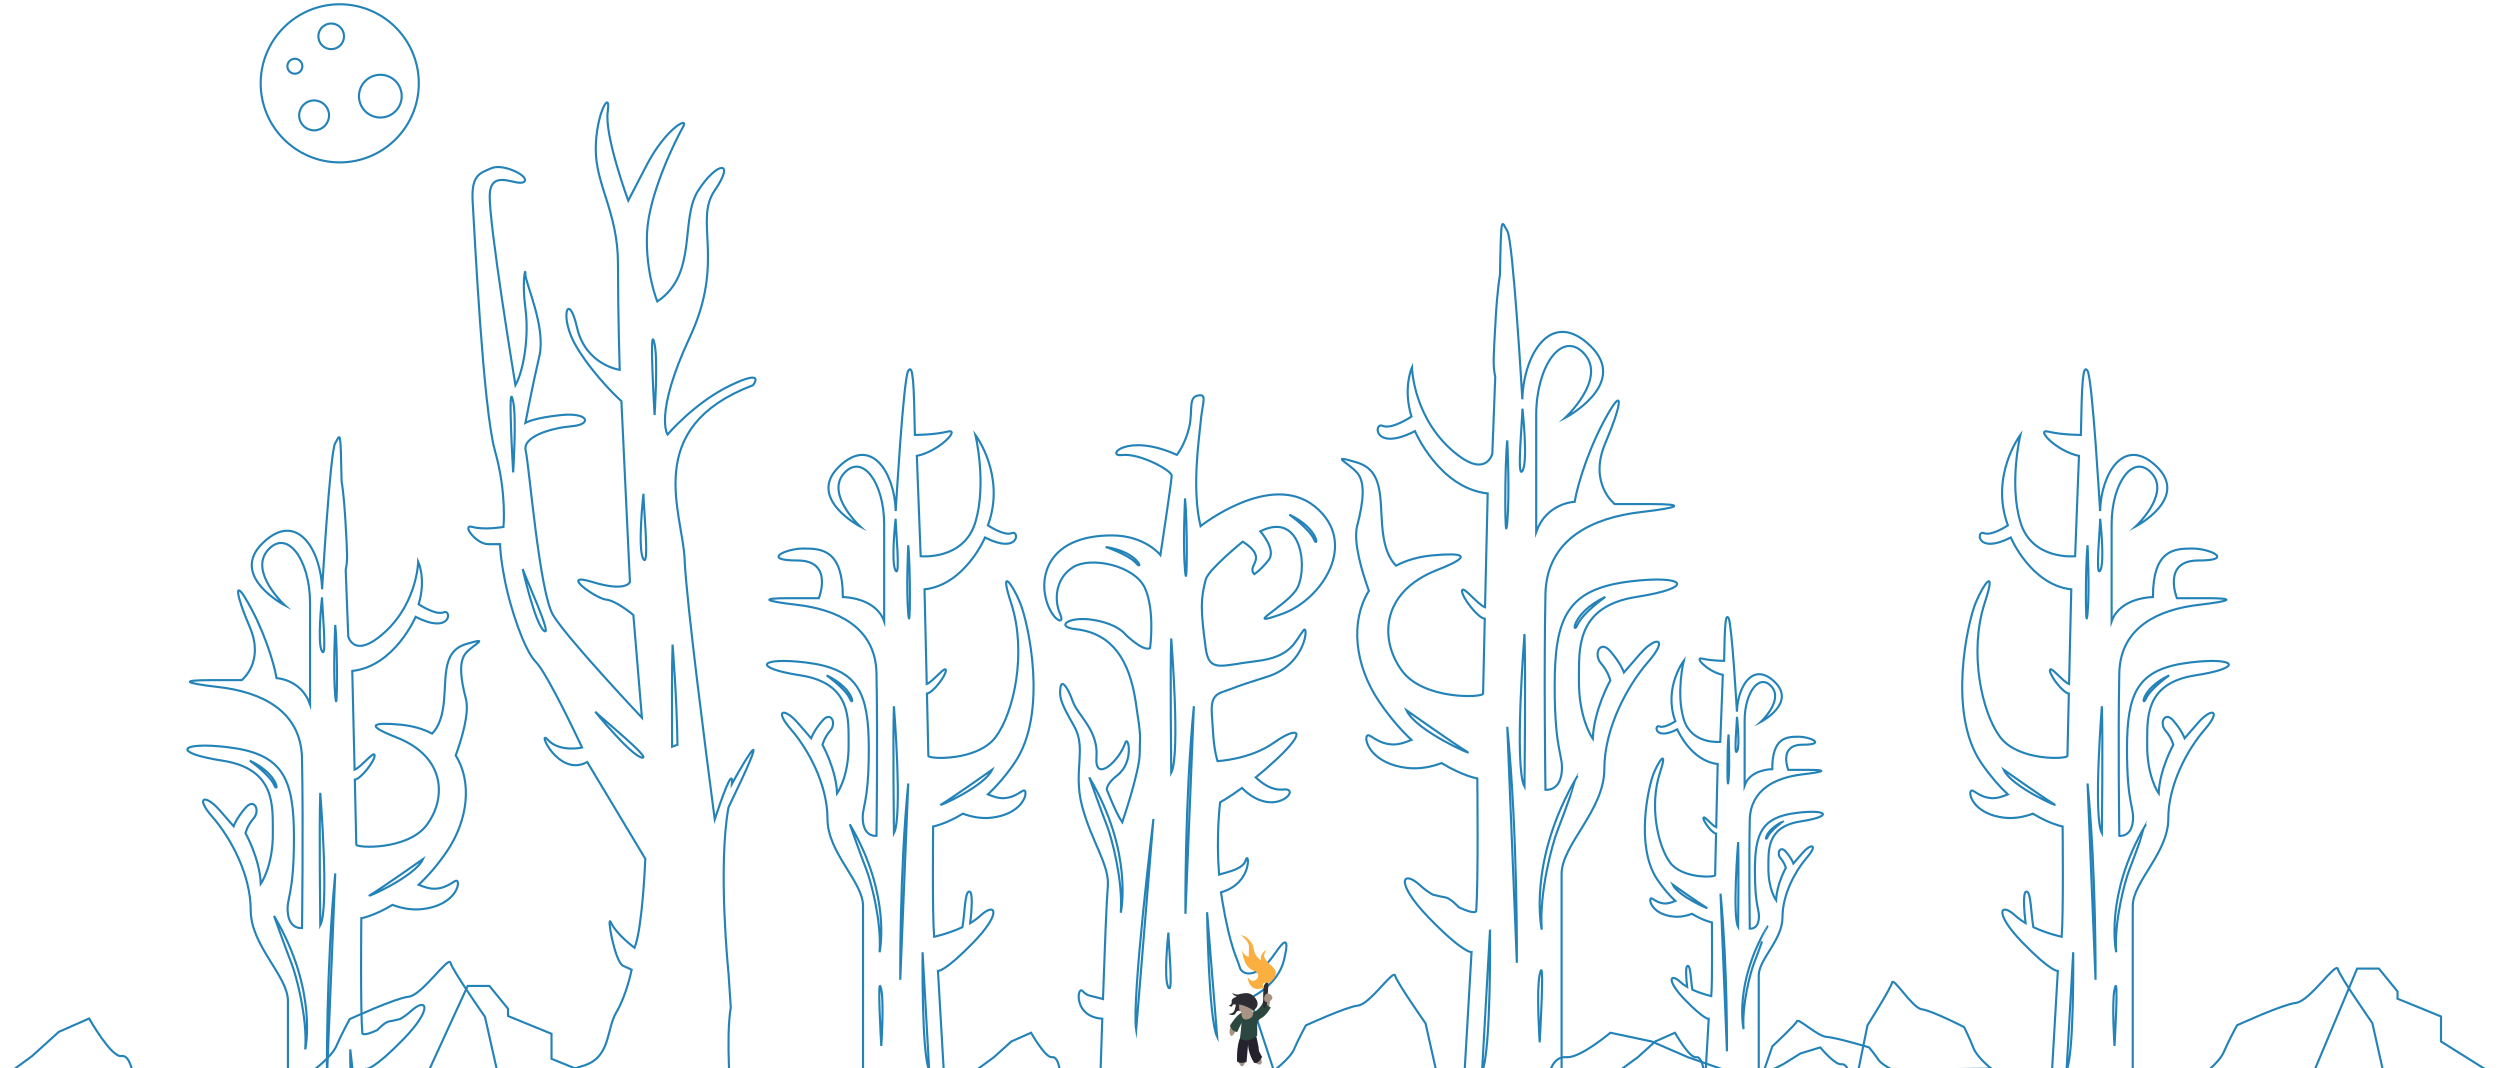 <?xml version="1.0" encoding="utf-8"?>
<!-- Generator: Adobe Illustrator 16.0.0, SVG Export Plug-In . SVG Version: 6.00 Build 0)  -->
<!DOCTYPE svg PUBLIC "-//W3C//DTD SVG 1.1//EN" "http://www.w3.org/Graphics/SVG/1.1/DTD/svg11.dtd">
<svg version="1.1" id="Layer_1" xmlns="http://www.w3.org/2000/svg" xmlns:xlink="http://www.w3.org/1999/xlink" x="0px" y="0px"
	 width="1170px" height="500px" viewBox="0 0 1170 500" enable-background="new 0 0 1170 500" xml:space="preserve">
<path fill="none" stroke="#2382B7" stroke-miterlimit="10" d="M469.088,373.558c-1.65,0-4.084-0.684-6.742-1.773
	c4.145-3.907,8.438-8.804,12.587-14.927c15.736-23.23,6.294-65.558,2.439-74.849c-3.855-9.29-9.798-16.9-4.238,0
	c7.643,23.23,1.349,51.618-7.192,62.976c-8.543,11.354-31.472,10.324-31.472,8.775c0-0.634-0.302-13.81-0.657-29.156
	c2.786-0.365,9.106-8.623,8.842-10.968c-0.252-2.23-6.075,5.459-8.947,6.489c-0.491-21.097-1.037-44.312-1.037-44.312
	c18.883-2.064,28.324-24.259,28.324-24.259c16.185,8.259,16.185-3.614,12.588-2.066c-3.596,1.548-11.239-3.614-11.239-3.614
	c8.542-23.229-5.846-42.327-5.846-42.327s5.396,22.712,0,40.778c-5.395,18.068-25.626,16.001-25.626,16.001l-1.797-46.971
	c10.339-2.066,20.68-12.904,14.386-11.357c-6.294,1.549-15.286,1.549-15.286,1.549c-0.45-24.776-0.899-33.55-3.146-29.938
	c-2.249,3.613-5.845,65.557-5.845,65.557c-0.45-17.551-11.24-35.618-26.526-20.771c-15.286,14.847,9.891,27.999,9.891,27.999
	s-16.186-14.972-7.644-24.779c8.542-9.808,18.882,4.129,18.882,23.744c0,19.616,0,45.423,0,45.423
	c-4.046-11.354-19.332-11.354-19.332-11.354c0-22.198-9.891-22.713-18.433-22.713s-19.864,5.597-2.779,5.597
	c17.084,0,9.974,17.632,9.974,17.632s0,0-13.938,0c-13.937,0-11.613,1.342,3.598,3.099c18.732,2.162,36.865,10.325,37.315,32.002
	c0.632,30.448,0,76.139,0,76.139s-5.396,0.774-6.294-6.451c-0.899-7.229,2.697-7.229,2.697-34.071
	c0-26.84-4.945-37.68-29.593-40.634c-21.464-2.571-25.705,2.437-2.328,6.05c24.061,3.718,22.334,20.774,22.48,32.005
	c0.199,15.483-5.396,23.227-5.396,23.227c-0.449-11.355-6.831-22.71-6.831-22.71s0.762-3.356,3.684-6.713
	c2.923-3.354,0.406-9.34-3.684-4.646c-4.089,4.696-5.307,8.26-5.307,8.26s0,0-6.294-7.226c-6.295-7.228-11.241-6.194-3.148,3.095
	c8.092,9.292,17.084,25.81,17.084,41.812c0,16.004,16.635,29.423,16.635,40.779c0,11.357,0,65.556,0,76.913h30.971
	c-3.613-7.744-3.097-55.234-3.097-55.234l3.097,55.234h6.795l-2.698-46.458c0,0,3.148,0.516,16.635-13.421
	c13.487-13.937,10.341-19.099,3.148-12.388c-1.354,1.261-2.961,2.395-4.678,3.404c0.659-5.747,1.436-15.121-0.554-14.763
	c-1.993,0.36-1.944,9.986-3.099,16.67c-6.544,3.051-13.25,4.494-13.25,4.494c-0.899-10.839-0.45-51.619-0.45-51.619
	s5.807-1.05,13.922-6.005c3.654,1.389,8.384,2.484,13.502,1.877c13.038-1.55,16.463-9.818,15.687-12.133
	C479.055,368.22,476.282,373.558,469.088,373.558z M386.863,316.077c13.447,6.425,12.905,15.485,10.84,10.841
	C395.639,322.271,386.863,316.077,386.863,316.077z M397.704,385.764c19.778,33.457,13.937,59.876,13.937,59.876
	c1.033-14.453-4.128-33.551-6.194-38.715C403.381,401.764,397.704,385.764,397.704,385.764z M412.445,489.517
	c0,0-2.154-36.426,0-26.326C413.767,469.386,412.445,489.517,412.445,489.517z M419.153,242.779c-0.029,3.615,2.295,27.874,0,24.259
	C416.86,263.426,419.153,242.779,419.153,242.779z M418.351,389.952c0,0-0.517-45.998,0-59.422
	C418.351,330.53,422.48,382.27,418.351,389.952z M421.324,458.546c0,0-0.393-50.069,3.737-91.883L421.324,458.546z M425.062,287.171
	c-1.033-11.357,0-32.004,0-32.004C426.094,264.459,426.094,298.528,425.062,287.171z M440.547,376.472
	c5.162-3.097,23.745-16.23,23.745-16.23C460.678,368.273,437.577,378.253,440.547,376.472z"/>
<path fill="none" stroke="#2382B7" stroke-miterlimit="10" d="M599.957,287.335c18.809-6.646,36.169-33.381,15.432-50.259
	c-20.737-16.88-53.531,9.164-53.531,9.164c-4.341-17.844-0.454-42.378,0-48.226c0.644-8.261,2.894-13.023,0-13.023
	c-6.269,0-3.376,6.753-5.305,14.951c-1.928,8.199-5.786,12.943-5.786,12.943c-23.631-10.689-33.758,1.042-25.56,0.081
	c8.198-0.966,23.148,7.231,23.148,9.642s-5.277,37.137-5.277,37.137s-7.262-9.164-22.693-9.164
	c-27.153,0-33.275,15.915-31.348,27.488c1.929,11.575,9.974,15.752,7.095,9.268c-2.878-6.479-2.272-16.503,5.927-21.807
	c8.199-5.305,28.936-0.964,33.757,9.647c4.824,10.607,2.412,28.182,2.412,28.182c-3.376,1.658-11.574-6.482-11.574-6.482
	s-3.375-4.821-14.951-6.751c-11.575-1.931-18.274,3.223-8.199,4.34c17.362,1.931,25.079,14.952,27.972,33.76
	c2.894,18.808,1.929,15.433,1.929,24.111c0,8.682-8.198,32.506-8.198,32.506c-2.894-4.146-7.234-15.355-7.234-15.355
	s-0.157-2.732,4.823-6.54c8.198-6.271,5.186-19.243,3.858-15.312c-2.893,8.562-14.468,19.172-13.504,6.633
	c0.965-12.538-8.681-19.289-11.091-26.042c-2.412-6.753-5.305-10.61-5.789-6.27c-0.481,4.342,0,6.751,6.271,17.589
	c6.269,10.837-0.482,20.992,3.858,37.621c4.34,16.627,13.021,27.739,12.056,37.865c-0.562,5.908-1.473,30.009-2.255,52.505
	c-6.769-1.911-6.914-1.067-9.644-3.8c-2.403-2.401-4.38,12.109,9.324,13.023c-0.469,13.66-0.802,24.116-0.802,24.116H596.1
	l-11.093-33.76c0,0,13.021-5.785,15.915-17.844c2.894-12.057-0.272-8.876-4.339-2.893c-8.198,12.055-15.433,10.126-16.4,6.268
	c-0.962-3.856-4.339-8.197-8.196-31.347c-0.207-1.236-0.393-2.473-0.563-3.702c15.073-4.231,13.1-20.058,11.59-15.025
	c-1.253,4.179-7.944,5.334-12.484,6.734c-1.478-18.397,0.492-33.822,0.492-33.822s3.961-2.147,10.235-6.72
	c2.49,2.559,6.366,5.6,11.315,6.5c9.012,1.637,15.019-6.556,7.919-5.788c-5.165,0.559-9.615-2.671-12.809-5.656
	c3.032-2.453,6.354-5.307,9.864-8.592c14.95-13.982,9.645-15.43-1.446-7.595c-11.093,7.836-26.299,8.572-26.299,8.572
	s-1.674-4.836-2.155-14.478c-0.482-9.646-2.197-15.623,4.341-17.845c8.562-2.912,2.893-1.447,21.219-7.234
	c18.327-5.787,19.19-24.677,16.879-21.701c-4.288,5.518-5.787,12.539-22.184,14.469c-16.397,1.927-22.063,5.682-23.63-6.059
	c-2.413-18.054-2.413-22.878,0-32.112c1.235-4.732,17.36-17.77,17.36-17.77c12.539,8.194,1.491,10.914,5.351,15.254
	c0,0,2.849-1.754,6.705-6.579c3.859-4.819-3.856-13.5-3.856-13.5c20.254-10.126,22.666,19.773,16.396,27.97
	C599.957,284.82,581.149,293.982,599.957,287.335z M531.774,263.617c-3.519-4.066-14.308-7.639-14.308-7.639
	C533.055,258.344,535.292,267.686,531.774,263.617z M524.525,427.145c1.094-15.293-4.368-35.498-6.553-40.961
	c-2.184-5.459-8.191-22.39-8.191-22.39C530.706,399.194,524.525,427.145,524.525,427.145z M531.719,482.026
	c-2.207-14.234,8.089-98.789,8.089-98.789L531.719,482.026z M546.82,462.114c-2.427-3.824,0-25.668,0-25.668
	C546.789,440.269,549.248,465.937,546.82,462.114z M548.134,361.673c0,0-0.545-48.668,0-62.868
	C548.134,298.805,552.504,353.545,548.134,361.673z M554.603,233.259c1.092,9.829,1.092,45.874,0,33.859
	C553.511,255.102,554.603,233.259,554.603,233.259z M554.78,427.692c0,0-0.416-52.978,3.954-97.212L554.78,427.692z
	 M569.634,485.259c-4.024-8.097-4.712-58.337-4.712-58.337L569.634,485.259z M603.409,240.833
	c14.228,6.801,13.653,16.388,11.468,11.471C612.693,247.389,603.409,240.833,603.409,240.833z"/>
<path fill="none" stroke="#2382B7" stroke-miterlimit="10" d="M342.554,366.828c0.589-8.745-5.065,7.578-8.049,16.613
	c0,0-0.097-0.727-0.272-2.051c-0.114-0.864-0.26-1.975-0.438-3.328c-0.004-0.023-0.006-0.047-0.01-0.072
	c-2.778-21.154-12.688-97.569-13.376-116.124c-0.8-21.597-20.453-61.708,31.993-81.583c0,0,6.399-7.999-10.397,0
	c-16.796,7.999-29.595,23.073-29.595,23.073s-6.397-9.477,10.398-45.468c16.796-35.995,1.795-54.39,11.696-68.786
	c9.898-14.398,1.101-13.599-7.696,0c-8.799,13.598,0,39.189-19.198,51.989c0,0-5.597-13.597-4.798-31.993
	c0.8-18.397,13.598-43.991,16.796-49.589c3.2-5.6-8.153,0.8-16.874,17.595c-8.72,16.796-8.72,16.796-8.72,16.796
	s-11.197-30.395-9.598-41.593c1.599-11.196-5.599,0.801-5.599,17.598c0,16.796,10.398,29.594,10.398,53.589
	c0,23.993,0.8,49.589,0.8,49.589s-15.997-2.213-19.996-19.903c-4-17.689-8.799-4.892,0,9.507
	c8.798,14.395,20.794,25.044,20.794,25.044l4,84.639c0,0-1.6,4.904-17.596,0c-15.998-4.905,1.599,7.779,6.397,8.234
	c4.8,0.457,12.797,7.219,12.797,7.219l4.001,48.06c0,0-35.194-37.302-41.592-48.06c-6.4-10.761-11.198-70.3-12.798-76.922
	c-1.6-6.623,11.998-10.623,21.596-11.423c9.599-0.801,7.998-6.5-4.799-5.248c-12.797,1.248-16.926,3.647-16.926,3.647
	s3.329-17.595,6.528-31.191c3.2-13.596-6.656-34.394-6.528-38.395c0.13-3.999-1.73,3.202,0,15.999s-0.669,28.793-4.667,35.992
	c0,0-12.798-77.583-11.999-89.582c0.801-11.997,12.797-3.197,15.997-5.598c3.2-2.398-9.599-8.799-15.196-6.399
	c-5.6,2.399-9.598,3.199-8.798,15.997c0.8,12.796,4.799,96.431,10.397,116.201c5.6,19.771,3.999,35.708,3.999,35.708
	s-9.002,1.544-14.499,0c-5.496-1.542,1.702,8.06,7.302,8.06c5.599,0,5.599,0,5.599,0s0,5.811,2.399,17.701
	c2.4,11.892,8.798,31.861,14.397,37.472c5.598,5.613,21.595,40.001,21.595,40.001s-10.397,2.412-15.997-3.591
	c-5.598-6.003,4.799,17.938,18.397,10.366l6.829,11.378l0,0l20.365,33.934c0,0-1.266,32.24-5.032,41.667
	c0,0-8.565-6.408-10.966-11.688c-2.399-5.275,1.6,18.24,5.599,20.078c4,1.839,4,1.839,4,1.839s-2.4,11.996-7.199,19.997
	c-4.8,7.997-2.4,21.436-15.997,25.115c-13.597,3.676-19.997,15.059-19.997,15.059l89.583-0.737c0,0-2.4-27.441,0-41.838
	l-1.067-15.996c0,0-5.065-49.588,0-77.581C360.87,336.638,351.208,350.97,342.554,366.828z M240.16,221.074
	c0,0-2.716-45.943,0-33.205C241.827,195.684,240.16,221.074,240.16,221.074z M254.592,295.22
	c-4.223-3.364-9.979-28.928-9.979-28.928C246.063,270.612,258.813,298.582,254.592,295.22z M306.342,161.024
	c1.667,7.814,0,33.207,0,33.207S303.623,148.285,306.342,161.024z M301.131,231.081c-0.038,4.558,2.894,35.157,0,30.599
	C298.236,257.124,301.131,231.081,301.131,231.081z M300.368,354.552c-5.277-1.132-21.812-21.459-21.812-21.459
	C281.777,336.313,305.646,355.683,300.368,354.552z M314.764,301.667c0,0,2.028,25.421,2.287,46.888
	c-0.841,0.287-1.676,0.59-2.51,0.897C314.441,331.947,314.412,310.811,314.764,301.667z"/>
<path fill="none" stroke="#2382B7" stroke-miterlimit="10" d="M765.963,279.339c28.1-4.345,23.002-10.364-2.798-7.273
	c-29.628,3.547-35.573,16.579-35.573,48.841c0,32.263,4.326,32.263,3.242,40.948c-1.079,8.688-7.564,7.757-7.564,7.757
	s-0.758-54.916,0-91.516c0.543-26.058,22.338-35.868,44.854-38.466c18.28-2.114,21.075-3.723,4.324-3.723
	c-16.755,0-16.755,0-16.755,0s-12.443-9.679-4.383-28.563c7.665-17.945,8.056-24.865,2.691-16.109
	c-9.873,16.109-15.719,35.5-17.055,43.604c0,0-13.134,0.445-17.999,14.094c0,0,0-31.022,0-54.598
	c0-23.578,12.429-40.329,22.697-28.541c10.268,11.787-9.188,29.781-9.188,29.781s30.262-15.805,11.889-33.652
	c-18.375-17.845-31.346,3.871-31.882,24.966c0,0-4.323-74.455-7.027-78.795c-2.7-4.344-2.903-9.266-3.442,20.515
	c0,0-1.23,6.651-2.015,20.585c-1.084,19.321-1.319,21.585-0.193,27.246l-1.373,35.887c0,0-2.701,10.894-15.937,0.813
	c-21.15-16.108-21.667-41.177-21.667-41.177s-4.362,9.555-0.225,22.992c0,0-9.187,6.203-13.51,4.342
	c-4.322-1.862-4.322,12.411,15.13,2.482c0,0,11.351,26.677,34.047,29.158c0,0-0.659,27.906-1.249,53.262
	c-3.45-1.237-10.449-10.481-10.754-7.798c-0.316,2.814,7.28,12.74,10.628,13.184c-0.427,18.44-0.787,34.279-0.787,35.041
	c0,1.863-27.562,3.103-37.828-10.548c-10.268-13.648-10.967-36.665,16.409-47.363c17.472-6.828,12.052-8.105-2.113-6.814
	c-6.715,0.611-12.431,2.311-17.192,4.839c-2.218-2.202-4.608-6.104-5.797-12.999c-2.554-14.826,1.621-31.003-12.388-35.261
	c-14.007-4.258-3.872,0.247,0,4.806c3.873,4.56,2.94,13.42,0,24.741c-2.012,7.752,2.453,22.156,5.47,30.475
	c-8.813,14.144-6.797,34.727,4.803,51.848c4.988,7.361,10.148,13.246,15.131,17.945c-3.196,1.311-6.12,2.131-8.107,2.131
	c-8.645,0-11.977-6.417-12.909-3.632c-0.931,2.779,3.186,12.717,18.857,14.579c6.152,0.73,11.836-0.589,16.229-2.257
	c9.754,5.954,16.733,7.218,16.733,7.218s0.542,49.019-0.54,62.047c0,0-0.195,1.929-8.061-1.738c0,0-3.872-4.216-6.27-4.649
	c-2.392-0.432-2.392-0.432-5.987-1.31c-2.065-1.212-3.995-2.574-5.622-4.091c-8.646-8.065-12.432-1.86,3.78,14.889
	c16.215,16.754,19.997,16.134,19.997,16.134l-3.243,55.84h8.165l3.724-66.389c0,0,0.623,57.083-3.724,66.389h37.227
	c0-13.648,0-78.797,0-92.448c0-13.648,19.996-29.779,19.996-49.014s10.81-39.089,20.536-50.257
	c9.728-11.168,3.783-12.41-3.784-3.723c-7.564,8.686-7.564,8.686-7.564,8.686s-1.467-4.28-6.38-9.926
	c-4.917-5.646-7.939,1.549-4.427,5.586c3.511,4.031,4.427,8.065,4.427,8.065s-7.67,13.646-8.209,27.297c0,0-6.726-9.308-6.487-27.92
	C739.116,304.308,737.04,283.809,765.963,279.339z M658.245,332.421c0,0,22.335,15.785,28.54,19.508
	C690.354,354.071,662.586,342.073,658.245,332.421z M712.499,191.235c0,0,2.759,24.815,0,29.158
	C709.741,224.736,712.532,195.576,712.499,191.235z M705.398,206.125c0,0,1.242,24.814,0,38.465
	C704.156,258.242,704.156,217.292,705.398,206.125z M709.889,450.58l-4.49-110.439C710.361,390.397,709.889,450.58,709.889,450.58z
	 M713.463,368.132c-4.961-9.234,0-71.425,0-71.425C714.083,312.841,713.463,368.132,713.463,368.132z M720.562,487.809
	c0,0-1.589-24.198,0-31.644C723.153,444.024,720.562,487.809,720.562,487.809z M728.976,388.535
	c-2.483,6.205-8.687,29.159-7.446,46.533c0,0-7.021-31.756,16.753-71.973C738.282,363.096,731.456,382.328,728.976,388.535z
	 M738.282,292.367c-2.483,5.582-3.134-5.31,13.027-13.028C751.31,279.339,740.766,286.781,738.282,292.367z"/>
<path fill="none" stroke="#2382B7" stroke-miterlimit="10" d="M595.311,501.68c0,0,8.272-5.861,10.359-10.739
	c2.086-4.876,5.476-11.056,5.476-11.056s18.846-8.692,24.419-9.289c5.57-0.595,16.572-17.139,17.331-14.03
	c0.756,3.108,14.26,22.363,14.26,22.363l5.272,23.466L595.311,501.68z"/>
<path fill="none" stroke="#2382B7" stroke-miterlimit="10" d="M496.218,502.395c0,0-0.765-8.202-3.821-7.625
	c-3.057,0.571-9.861-11.448-9.861-11.448l-9.242,4.084l-8.137,7.364l-9.781,7.147L496.218,502.395z"/>
<polygon fill="none" stroke="#2382B7" stroke-miterlimit="10" points="281.367,504.997 258.111,495.528 258.111,483.817 
	237.764,475.507 237.764,472.108 229.045,461.421 218.87,461.421 198.87,504.997 "/>
<path fill="none" stroke="#2382B7" stroke-miterlimit="10" d="M725.093,502.395c0,0,1.595-8.202,7.978-7.625
	c6.379,0.571,20.588-11.448,20.588-11.448l19.295,4.084l16.99,7.364l20.421,7.147L725.093,502.395z"/>
<path fill="none" stroke="#2382B7" stroke-miterlimit="10" d="M797.569,502.395c0,0-0.764-8.202-3.82-7.625
	c-3.057,0.571-9.858-11.448-9.858-11.448l-9.245,4.084l-8.137,7.364l-9.78,7.147L797.569,502.395z"/>
<path fill="none" stroke="#2382B7" stroke-miterlimit="10" d="M865.574,503.319c0,0-0.766-5.646-3.822-5.25
	c-3.057,0.394-9.859-7.883-9.859-7.883l-9.242,2.812l-8.137,5.071l-9.781,4.922L865.574,503.319z"/>
<path fill="none" stroke="#2382B7" stroke-miterlimit="10" d="M218.046,301.454c-12.199,3.691-8.563,17.73-10.787,30.596
	c-1.034,5.981-3.116,9.366-5.047,11.279c-4.146-2.194-9.125-3.668-14.972-4.2c-12.334-1.118-17.053-0.012-1.839,5.913
	c23.838,9.282,23.23,29.252,14.289,41.096c-8.94,11.846-32.941,10.768-32.941,9.151c0-0.661-0.314-14.402-0.685-30.404
	c2.914-0.386,9.53-8.995,9.253-11.438c-0.264-2.329-6.36,5.691-9.364,6.766c-0.514-22.001-1.088-46.211-1.088-46.211
	c19.764-2.156,29.648-25.302,29.648-25.302c16.939,8.615,16.939-3.769,13.175-2.155c-3.765,1.613-11.764-3.767-11.764-3.767
	c3.602-11.659-0.195-19.948-0.195-19.948s-0.451,21.751-18.869,35.728c-11.525,8.745-13.876-0.706-13.876-0.706l-1.195-31.138
	c0.98-4.912,0.774-6.876-0.169-23.641c-0.685-12.091-1.754-17.86-1.754-17.86c-0.47-25.838-0.646-21.569-2.998-17.8
	c-2.354,3.767-6.119,68.367-6.119,68.367c-0.467-18.304-11.762-37.146-27.763-21.66c-15.999,15.483,10.353,29.196,10.353,29.196
	s-16.941-15.612-8-25.84c8.942-10.229,19.765,4.306,19.765,24.765c0,20.455,0,47.374,0,47.374
	c-4.236-11.846-15.674-12.231-15.674-12.231c-1.163-7.032-6.254-23.855-14.851-37.834c-4.671-7.595-4.331-1.593,2.343,13.979
	c7.021,16.385-3.816,24.783-3.816,24.783s0,0-14.59,0c-14.586,0-12.152,1.394,3.765,3.229c19.607,2.255,38.586,10.768,39.059,33.376
	c0.66,31.754,0,79.405,0,79.405s-5.647,0.807-6.586-6.731c-0.945-7.535,2.822-7.535,2.822-35.528
	c0-27.994-5.177-39.298-30.977-42.378c-22.465-2.681-26.905,2.541-2.435,6.312c25.185,3.88,23.377,21.664,23.528,33.374
	c0.208,16.15-5.648,24.227-5.648,24.227c-0.47-11.846-7.148-23.688-7.148-23.688s0.797-3.5,3.854-6.998
	c3.06-3.499,0.427-9.744-3.854-4.846c-4.279,4.898-5.556,8.614-5.556,8.614s0,0-6.587-7.538c-6.59-7.537-11.767-6.459-3.296,3.229
	c8.471,9.691,17.883,26.918,17.883,43.604c0,16.692,17.414,30.688,17.414,42.529c0,11.847,0,39.568,0,51.412h32.416
	c-3.785-8.074-3.243-28.802-3.243-28.802l3.243,28.802h7.109l-2.824-19.648c0,0,3.293,0.538,17.413-13.997
	c14.117-14.534,10.822-19.917,3.292-12.919c-1.417,1.316-3.097,2.497-4.895,3.551c-3.132,0.76-3.132,0.76-5.215,1.136
	c-2.087,0.376-5.46,4.034-5.46,4.034c-6.848,3.181-7.018,1.508-7.018,1.508c-0.943-11.306-0.47-53.836-0.47-53.836
	s6.077-1.097,14.572-6.261c3.825,1.447,8.773,2.59,14.131,1.955c13.647-1.615,17.231-10.237,16.42-12.652
	c-0.811-2.413-3.713,3.154-11.242,3.154c-1.729,0-4.275-0.712-7.058-1.851c4.338-4.076,8.832-9.182,13.175-15.567
	c10.101-14.857,11.857-32.714,4.182-44.989c2.627-7.216,6.516-19.714,4.763-26.439c-2.559-9.823-3.373-17.51,0-21.469
	C221.419,301.669,230.245,297.759,218.046,301.454z M116.922,355.993c14.074,6.696,13.507,16.15,11.345,11.304
	C126.104,362.45,116.922,355.993,116.922,355.993z M128.267,428.667c20.702,34.893,14.588,62.445,14.588,62.445
	c1.08-15.073-4.322-34.987-6.484-40.375C134.211,445.354,128.267,428.667,128.267,428.667z M143.697,519.872
	c0,0-2.257-20.988,0-10.454C145.081,515.88,143.697,519.872,143.697,519.872z M150.718,279.548c-0.029,3.767,2.402,29.068,0,25.302
	C148.316,301.08,150.718,279.548,150.718,279.548z M149.881,433.035c0,0-0.541-47.975,0-61.971
	C149.881,371.064,154.2,425.022,149.881,433.035z M152.992,504.57c0,0-0.413-52.218,3.91-95.822L152.992,504.57z M156.901,325.842
	c-1.082-11.841,0-33.376,0-33.376C157.984,302.157,157.984,337.688,156.901,325.842z M173.111,418.977
	c5.402-3.228,24.852-16.927,24.852-16.927C194.182,410.427,170.002,420.835,173.111,418.977z"/>
<path fill="none" stroke="#2382B7" stroke-miterlimit="10" d="M145.758,501.588c0,0,9.352-6.627,11.71-12.141
	c2.358-5.51,6.19-12.497,6.19-12.497s21.303-9.827,27.601-10.499c6.297-0.674,18.734-19.375,19.591-15.859
	c0.854,3.513,16.119,25.277,16.119,25.277l5.96,26.525L145.758,501.588z"/>
<path fill="none" stroke="#2382B7" stroke-miterlimit="10" d="M931.983,500.151c0,0-6.68-5.237-8.364-9.597
	c-1.682-4.356-4.419-9.879-4.419-9.879s-15.214-7.769-19.712-8.301c-4.496-0.532-13.38-15.315-13.992-12.537
	c-0.608,2.777-11.51,19.985-11.51,19.985l-4.258,20.967L931.983,500.151z"/>
<path fill="none" stroke="#2382B7" stroke-miterlimit="10" d="M887.461,501.598c0,0-6.679-3.077-8.362-5.637s-4.42-5.805-4.42-5.805
	s-15.215-4.562-19.712-4.874c-4.497-0.312-13.379-8.995-13.991-7.364c-0.61,1.633-11.512,11.738-11.512,11.738l-4.256,12.314
	L887.461,501.598z"/>
<path fill="none" stroke="#2382B7" stroke-miterlimit="10" d="M842.617,384.438c15.616-2.415,12.783-5.759-1.556-4.042
	c-16.464,1.973-19.766,9.214-19.766,27.143c0,17.93,2.402,17.93,1.802,22.756c-0.601,4.828-4.205,4.312-4.205,4.312
	s-0.423-30.521,0-50.858c0.3-14.48,12.413-19.933,24.926-21.379c10.158-1.17,11.712-2.067,2.402-2.067c-9.311,0-9.311,0-9.311,0
	s-4.75-11.776,6.663-11.776c11.412,0,3.848-3.739-1.858-3.739s-12.312,0.344-12.312,15.171c0,0-10.211,0-12.913,7.586
	c0,0,0-17.24,0-30.342c0-13.104,6.907-22.411,12.613-15.859c5.704,6.548-5.106,16.548-5.106,16.548s16.819-8.782,6.608-18.698
	c-10.21-9.92-17.419,2.15-17.719,13.872c0,0-2.402-41.375-3.904-43.789c-1.502-2.413-1.801,3.448-2.102,19.997
	c0,0-6.007,0-10.212-1.033c-4.203-1.035,2.704,6.207,9.61,7.585l-1.2,31.378c0,0-13.514,1.378-17.117-10.689
	c-3.604-12.068,0-27.24,0-27.24s-9.61,12.757-3.905,28.274c0,0-5.105,3.447-7.508,2.414c-2.401-1.035-2.401,6.896,8.408,1.38
	c0,0,6.309,14.825,18.922,16.203c0,0-0.366,15.507-0.694,29.599c-1.917-0.689-5.809-5.825-5.976-4.334
	c-0.176,1.565,4.046,7.081,5.906,7.325c-0.238,10.249-0.44,19.05-0.44,19.477c0,1.032-15.313,1.722-21.021-5.864
	c-5.705-7.584-9.909-26.547-4.805-42.064c3.714-11.288-0.255-6.208-2.83,0c-2.574,6.206-8.883,34.48,1.63,49.996
	c2.771,4.089,5.638,7.359,8.406,9.97c-1.774,0.729-3.401,1.188-4.504,1.188c-4.805,0-6.656-3.566-7.173-2.02
	c-0.52,1.545,1.769,7.067,10.477,8.103c3.419,0.405,6.579-0.327,9.02-1.253c5.422,3.307,9.299,4.01,9.299,4.01
	s0.301,27.24-0.3,34.48c0,0-4.479-0.963-8.85-3.001c-0.772-4.465-0.738-10.895-2.071-11.136c-1.329-0.24-0.809,6.023-0.369,9.861
	c-1.148-0.674-2.221-1.432-3.124-2.275c-4.806-4.484-6.908-1.033,2.102,8.275c9.009,9.311,11.112,8.964,11.112,8.964l-1.804,31.032
	h25.228c0-7.587,0-43.788,0-51.376c0-7.585,11.111-16.55,11.111-27.236c0-10.69,6.007-21.724,11.41-27.931
	c5.406-6.206,2.104-6.896-2.102-2.067c-4.204,4.827-4.204,4.827-4.204,4.827s-0.814-2.381-3.545-5.517
	c-2.732-3.139-4.412,0.861-2.461,3.103c1.952,2.24,2.461,4.483,2.461,4.483s-4.264,7.583-4.562,15.17c0,0-3.737-5.172-3.605-15.517
	C827.698,398.314,826.546,386.923,842.617,384.438z M782.756,413.938c0,0,12.413,8.771,15.861,10.841
	C800.6,425.969,785.169,419.302,782.756,413.938z M808.209,491.997l-3.002-73.769C808.525,451.798,808.209,491.997,808.209,491.997z
	 M812.906,335.479c0,0,1.533,13.79,0,16.203S812.928,337.89,812.906,335.479z M808.961,365.13c-0.689,7.586-0.689-15.17,0-21.379
	C808.961,343.751,809.651,357.543,808.961,365.13z M813.443,433.783c-2.759-5.134,0-39.692,0-39.692
	C813.788,403.058,813.443,433.783,813.443,433.783z M820.956,450.553c-1.657,4.146-5.803,19.48-4.973,31.083
	c0,0-4.688-21.21,11.189-48.073C827.173,433.562,822.615,446.409,820.956,450.553z M827.234,391.68
	c-1.38,3.103-1.742-2.95,7.24-7.241C834.475,384.438,828.614,388.575,827.234,391.68z"/>
<path fill="none" stroke="#2382B7" stroke-miterlimit="10" d="M922.199,370.533c-0.775,2.314,2.65,10.583,15.688,12.133
	c5.119,0.607,9.849-0.488,13.502-1.877c8.114,4.955,13.922,6.005,13.922,6.005s0.449,40.78-0.45,51.619
	c0,0-6.705-1.443-13.248-4.494c-1.156-6.684-1.106-16.31-3.099-16.67c-1.99-0.358-1.213,9.016-0.556,14.763
	c-1.718-1.01-3.323-2.144-4.678-3.404c-7.193-6.711-10.34-1.549,3.147,12.388c13.488,13.937,16.636,13.421,16.636,13.421
	l-2.698,46.458h6.793l3.1-55.234c0,0,0.516,47.49-3.1,55.234h30.973c0-11.357,0-65.556,0-76.913
	c0-11.356,16.634-24.775,16.634-40.779c0-16.003,8.992-32.521,17.084-41.812c8.093-9.289,3.147-10.322-3.147-3.095
	c-6.292,7.226-6.292,7.226-6.292,7.226s-1.221-3.563-5.31-8.26c-4.09-4.694-6.605,1.292-3.684,4.646
	c2.924,3.356,3.684,6.713,3.684,6.713s-6.381,11.354-6.83,22.71c0,0-5.595-7.743-5.396-23.227c0.146-11.23-1.58-28.287,22.48-32.005
	c23.379-3.613,19.137-8.621-2.328-6.05c-24.646,2.954-29.592,13.794-29.592,40.634c0,26.843,3.597,26.843,2.697,34.071
	c-0.898,7.226-6.296,6.451-6.296,6.451s-0.631-45.69,0-76.139c0.451-21.677,18.585-29.84,37.315-32.002
	c15.211-1.757,17.535-3.099,3.6-3.099c-13.939,0-13.939,0-13.939,0s-7.109-17.632,9.975-17.632c17.083,0,5.763-5.597-2.781-5.597
	c-8.541,0-18.431,0.515-18.431,22.713c0,0-15.287,0-19.333,11.354c0,0,0-25.808,0-45.423c0-19.615,10.341-33.552,18.883-23.744
	c8.542,9.807-7.644,24.779-7.644,24.779s25.177-13.152,9.892-27.999c-15.286-14.847-26.077,3.22-26.527,20.771
	c0,0-3.597-61.943-5.843-65.557c-2.249-3.612-2.698,5.162-3.147,29.938c0,0-8.993,0-15.287-1.549
	c-6.294-1.547,4.047,9.292,14.388,11.357l-1.798,46.971c0,0-20.232,2.066-25.627-16.001c-5.396-18.065,0-40.778,0-40.778
	s-14.388,19.098-5.846,42.327c0,0-7.643,5.163-11.239,3.614c-3.595-1.548-3.595,10.325,12.589,2.066c0,0,9.441,22.194,28.324,24.259
	c0,0-0.546,23.215-1.037,44.312c-2.871-1.03-8.693-8.72-8.946-6.489c-0.265,2.345,6.057,10.603,8.841,10.968
	c-0.355,15.347-0.656,28.522-0.656,29.156c0,1.549-22.928,2.579-31.472-8.775c-8.542-11.357-14.834-39.745-7.192-62.976
	c5.561-16.9-0.383-9.29-4.238,0c-3.854,9.291-13.297,51.618,2.439,74.849c4.149,6.123,8.444,11.02,12.587,14.927
	c-2.658,1.09-5.093,1.773-6.742,1.773C925.748,373.558,922.975,368.22,922.199,370.533z M1004.325,326.918
	c-2.065,4.645-2.608-4.416,10.841-10.841C1015.166,316.077,1006.391,322.271,1004.325,326.918z M996.583,406.925
	c-2.066,5.164-7.228,24.262-6.195,38.715c0,0-5.841-26.419,13.938-59.876C1004.325,385.764,998.646,401.764,996.583,406.925z
	 M989.584,463.19c2.154-10.1,0,26.326,0,26.326S988.262,469.386,989.584,463.19z M982.876,267.038
	c-2.295,3.614,0.029-20.644,0-24.259C982.876,242.779,985.169,263.426,982.876,267.038z M983.678,330.53
	c0.517,13.424,0,59.422,0,59.422C979.55,382.27,983.678,330.53,983.678,330.53z M976.968,366.663
	c4.129,41.813,3.736,91.883,3.736,91.883L976.968,366.663z M976.968,255.167c0,0,1.032,20.646,0,32.004
	C975.935,298.528,975.935,264.459,976.968,255.167z M937.736,360.241c0,0,18.584,13.134,23.744,16.23
	C964.452,378.253,941.351,368.273,937.736,360.241z"/>
<polygon fill="none" stroke="#2382B7" stroke-miterlimit="10" points="1165.64,502 1142.385,487.419 1142.385,475.708 
	1122.037,467.398 1122.037,463.998 1113.318,453.311 1103.144,453.311 1083.144,501 "/>
<path fill="none" stroke="#2382B7" stroke-miterlimit="10" d="M1029.032,504.478c0,0,9.351-6.626,11.71-12.14
	c2.357-5.51,6.189-12.496,6.189-12.496s21.303-9.827,27.603-10.501c6.296-0.674,18.733-19.374,19.591-15.859
	c0.854,3.513,16.117,25.278,16.117,25.278l5.961,26.525L1029.032,504.478z"/>
<g>
	<path fill="#A79484" d="M585.869,473.623c0,0,3.02-2.405,1.766-5.016s-6.146-3.264-7.309,0.282
		c-1.162,3.545,0.743,5.093,0.743,5.093s-1.601,1.329-3.253,3.195c-1.05,1.184-3.111,4.768-2.166,6.9
		c0.829,1.875,1.803,0.014,3.962-3.849c0.575-1.028,1.464-1.622,1.464-1.622s0.35,3.366-0.49,6.329
		c-0.842,2.965-2.09,8.031-0.951,11.836c1.137,3.804,2.973,2.121,3.159-0.487c0.188-2.606,1.249-7.671,1.342-8.068
		s0.692,4.51,1.618,6.567c1.893,4.205,5.797,4.51,4.528,1.112c-1.268-3.398-1.854-5.657-1.983-7.583
		c-0.131-1.924-1.828-7.984,0.788-10.978c1.13-1.293,4.892-1.82,5.447-10.14c0.196-2.956-2.327-0.441-3.569,2.659
		C589.529,473.438,588.014,473.574,585.869,473.623z"/>
	<path fill="#25222D" d="M587.777,484.445c0,0,1.428,5.582,1.311,6.547c-0.115,0.963,1.588,3.643,1.588,3.643
		s-1.887,3.811-3.82,2.656c0,0-2.988-4.558-2.72-9.074l-0.753,8.824c0,0-3.334,0.979-4.451-0.319c0,0-0.247-7.341,1.402-10.872
		L587.777,484.445z"/>
	<path fill="#2B4740" d="M591.408,468.878c0,0,2.551,2.503,3.354,2.561c0,0-2.044,3.886-4.633,5.08
		c-2.178,1.004-1.75,3.775-1.756,5.974c-0.008,2.198-0.008,2.198-0.008,2.198s-4.602,4.148-8.031,1.159c0,0,0.729-6.551,0.742-7.242
		l-2.066,4.402c0,0-1.891-0.347-2.523-1.372c-0.632-1.024-0.89-1.595-0.89-1.595s3.201-5.315,5.473-6.061
		c0,0-0.433,3.57,2.499,3.104c3.497-0.555,2.861-3.481,2.861-3.481S588.424,473.806,591.408,468.878z"/>
	<path fill="#2E2C33" d="M591.625,471.637c-0.678-0.56-0.848-1.927-0.541-2.889c0.308-0.963-0.25-6.793,0.725-8.014
		c0.976-1.222,0.911-1.469,1.589-1.064c0.679,0.402-0.558,8.56-0.373,8.735C593.208,468.582,592.669,472.502,591.625,471.637z"/>
	<path fill="#A79484" d="M595.154,465.957c-0.866-1.117-2.741-1.442-3.297,0.132c-0.556,1.573-0.166,2.997,1.169,2.906
		C594.362,468.903,596.262,467.384,595.154,465.957z"/>
	<path fill="#FAAF40" d="M593.903,460.052c0,0,5.749-3.65,1.847-7.391c-3.904-3.74-5.368-4.861-2.925-8.284
		c0,0-3.604,1.979-2.591,5.02c0,0-3.049-1.676-3.395-5.049c-0.347-3.374-3.71-6.58-6.184-6.688c0,0,3.896,2.603,3.861,5.491
		s-0.176,4.648-0.176,4.648s-1.924-0.255-3.015-3.046c0,0,0.347,7.937,5.372,9.462c5.028,1.524,0.026,7.927-2.842,2.949
		c0,0,0.445,7.875,7.602,5.097C591.459,462.261,589.402,459.275,593.903,460.052z"/>
	<path fill="#2E2C33" d="M586.607,472.9c0,0-2.902-2.138-6.576-2.813c0,0-0.272,2.13,0.383,3.013c0,0-1.357-0.571-2.074,0.99
		s-2.881,0.801-3.554,0.349c0,0,2.495,0.341,3.062-1.917c0.564-2.257,0.564-2.257,0.564-2.257s-1.465-0.663-1.643,0.41
		c-0.178,1.071-1.704-0.124-1.704-0.124s1.635-0.208,1.346-1.843c-0.29-1.633,2.477-2.241,2.477-2.241s-1.962-0.674-2.185-1.834
		c0,0,1.332,1.067,2.766,0.768c1.432-0.302,3.703-1.045,5.566-0.307C586.897,465.833,590.965,469.855,586.607,472.9z"/>
</g>
<path fill="none" stroke="#2382B7" stroke-miterlimit="10" d="M62.717,505.937c0,0-1.174-12.595-5.867-11.709
	c-4.694,0.877-15.143-17.58-15.143-17.58l-14.191,6.271L15.02,494.228L0,505.203L62.717,505.937z"/>
<circle fill="none" stroke="#2382B7" stroke-miterlimit="10" cx="159" cy="39" r="37"/>
<circle fill="none" stroke="#2382B7" stroke-miterlimit="10" cx="178" cy="45" r="10"/>
<circle fill="none" stroke="#2382B7" stroke-miterlimit="10" cx="147" cy="54" r="7"/>
<circle fill="none" stroke="#2382B7" stroke-miterlimit="10" cx="155" cy="17" r="6"/>
<circle fill="none" stroke="#2382B7" stroke-miterlimit="10" cx="138" cy="31" r="3.5"/>
</svg>
